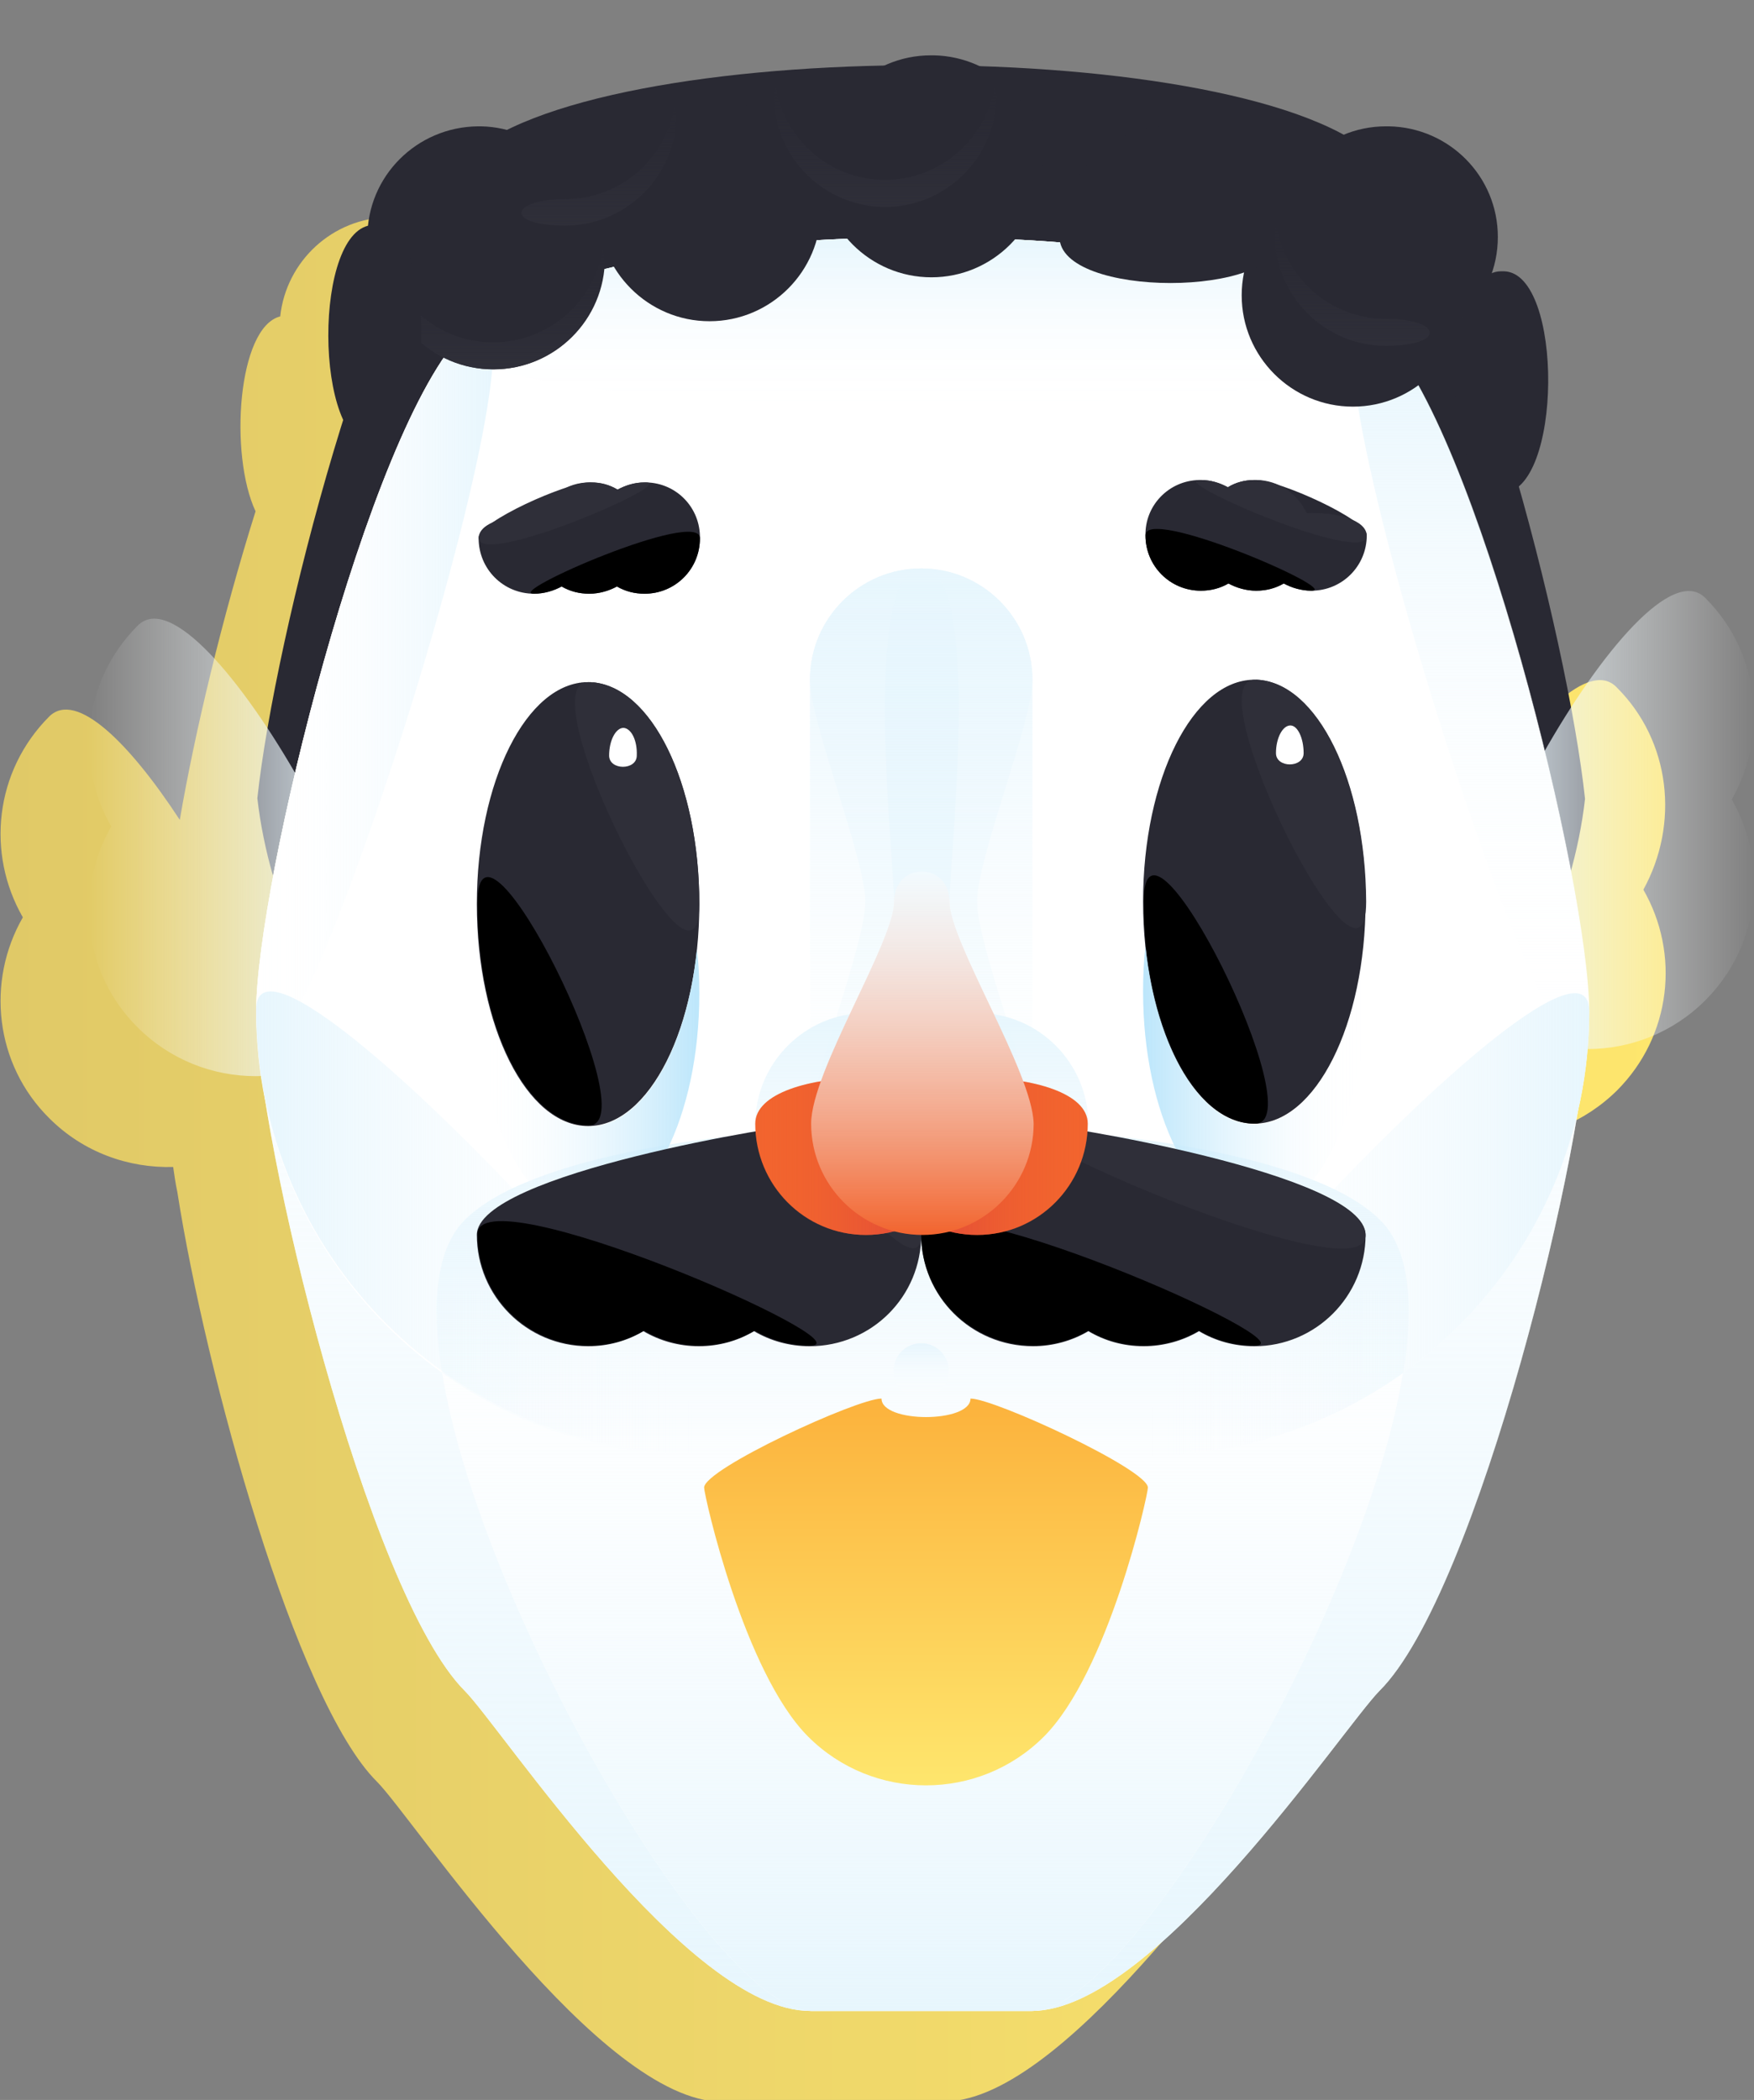 <?xml version="1.0" encoding="utf-8"?>
<!-- Generator: Adobe Illustrator 19.0.0, SVG Export Plug-In . SVG Version: 6.00 Build 0)  -->
<svg version="1.1" id="Layer_1" xmlns="http://www.w3.org/2000/svg" xmlns:xlink="http://www.w3.org/1999/xlink" x="0px" y="0px"
	 viewBox="0 0 291.7 349.1" style="enable-background:new 0 0 291.7 349.1;" xml:space="preserve">
<rect x="0" y="0" width="291.7" height="349.1" fill="#808080" stroke="none"/>
<style type="text/css">
	.st0{fill:url(#XMLID_15_);}
	.st1{fill:#292933;}
	.st2{fill:url(#XMLID_16_);}
	.st3{fill:url(#XMLID_17_);}
	.st4{fill:#FFFFFF;}
	.st5{fill:url(#XMLID_18_);}
	.st6{fill:url(#XMLID_19_);}
	.st7{fill:url(#XMLID_20_);}
	.st8{fill:url(#XMLID_21_);}
	.st9{fill:url(#XMLID_22_);}
	.st10{fill:url(#XMLID_23_);}
	.st11{fill:url(#XMLID_24_);}
	.st12{fill:url(#XMLID_25_);}
	.st13{fill:url(#XMLID_26_);}
	.st14{fill:url(#XMLID_27_);}
	.st15{fill:url(#XMLID_28_);}
	.st16{fill:url(#XMLID_29_);}
	.st17{fill:#2F2F39;}
	.st18{fill:url(#XMLID_30_);}
	.st19{fill:#BCE6FB;}
	.st20{fill:url(#XMLID_31_);}
	.st21{fill:url(#XMLID_32_);}
	.st22{fill:url(#XMLID_33_);}
	.st23{fill:url(#XMLID_34_);}
	.st24{fill:url(#XMLID_35_);}
	.st25{fill:url(#XMLID_36_);}
	.st26{fill:url(#XMLID_37_);}
	.st27{fill:url(#XMLID_38_);}
	.st28{fill:#F2642E;}
	.st29{fill:url(#XMLID_39_);}
	.st30{fill:url(#XMLID_40_);}
	.st31{fill:url(#XMLID_41_);}
	.st32{fill:url(#XMLID_42_);}
</style>
<linearGradient id="XMLID_15_" gradientUnits="userSpaceOnUse" x1="276.925" y1="186.51" x2="-8.114668e-05" y2="186.51">
	<stop  offset="0" style="stop-color:#FEE66D"/>
	<stop  offset="1" style="stop-color:#E0C967"/>
</linearGradient>
<path id="XMLID_4867_" class="st0" d="M268.8,114.2c-4.5-4.5-13.8,4.9-22.3,18.2c-2-10.9-5.1-23.9-8.7-36.7
	c7.2-6.2,6.5-35.6-2.5-35.8c-0.2,0-0.4,0-0.5,0c-0.6,0-1.1,0.1-1.6,0.4c0.7-1.9,1-3.9,1-6c0-10.1-8.1-18.2-18.1-18.4
	c-0.2,0-0.4,0-0.5,0c-2.4,0-4.8,0.5-6.9,1.4c-12.4-6.8-35.9-10.6-60.6-11.3c-2.3-1.1-4.9-1.8-7.6-1.8c-0.2,0-0.4,0-0.5,0
	c-2.8,0-5.4,0.7-7.7,1.8c-25.1,0.5-49.3,4.1-62.6,10.7c-1.4-0.4-2.9-0.6-4.4-0.6c-0.2,0-0.4,0-0.5,0c-9.5,0.1-17.2,7.3-18.2,16.5
	c-7.1,1.8-8.5,23-4.1,32.4c-5.5,17.5-10.1,36.7-12.6,51.3c-8.3-12.7-17.2-21.6-21.7-17.2c-9.1,9.1-10.5,22.8-4.4,33.4
	c-6.1,10.6-4.7,24.4,4.4,33.4c5.7,5.7,13.2,8.3,20.6,8.1c0.2,1.4,0.4,2.8,0.7,4.2c4.7,30.1,19.7,84.6,33.2,98c6,6,37,53.2,57.4,53.2
	c0.1,0,0.1,0,0.2,0c7,0,30.1,0,36.7,0c0.1,0,0.1,0,0.2,0c0.3,0,0.7,0,1-0.1c20.4-1.7,50.6-47.1,56.6-53.1
	c13.4-13.4,28.4-67.9,33.2-98.1c0.6-2.8,1-5.8,1.2-8.7c7.1,0,14.2-2.7,19.7-8.1c9.1-9.1,10.5-22.8,4.4-33.4
	C279.3,137,277.9,123.2,268.8,114.2z"/>
<path id="XMLID_4866_" class="st1" d="M77.1,56.1c20.9-20.9,131.3-20.9,152.2,0c12.3,12.3,25.8,58.6,31.7,89.6
	c1.2-4.2,2.1-8.5,2.6-12.9c-2.9-27.1-19.5-91.4-34.3-106.2C208.4,5.6,98,5.6,77.1,26.5c-14.8,14.8-31.4,79.1-34.3,106.2
	c0.5,4.4,1.4,8.7,2.6,12.9C51.3,114.7,64.9,68.3,77.1,56.1z"/>
<linearGradient id="XMLID_16_" gradientUnits="userSpaceOnUse" x1="291.698" y1="136.319" x2="243.034" y2="136.319">
	<stop  offset="0" style="stop-color:#FFFFFF;stop-opacity:0"/>
	<stop  offset="1" style="stop-color:#E7F6FD"/>
</linearGradient>
<path id="XMLID_4865_" class="st2" d="M283.6,99.4c-10.8-10.8-48.2,57.8-39.2,66.9c10.8,10.8,28.4,10.8,39.2,0
	c9.1-9.1,10.5-22.8,4.4-33.4C294.1,122.2,292.7,108.5,283.6,99.4z"/>
<linearGradient id="XMLID_17_" gradientUnits="userSpaceOnUse" x1="14.773" y1="140.935" x2="63.437" y2="140.935">
	<stop  offset="0" style="stop-color:#FFFFFF;stop-opacity:0"/>
	<stop  offset="1" style="stop-color:#E7F6FD"/>
</linearGradient>
<path id="XMLID_4864_" class="st3" d="M22.9,104c-9.1,9.1-10.5,22.8-4.4,33.4c-6.1,10.6-4.7,24.4,4.4,33.4
	c10.8,10.8,28.4,10.8,39.2,0C71.1,161.8,33.7,93.2,22.9,104z"/>
<path id="XMLID_4863_" class="st4" d="M264.2,168.1c0-20.8-18.5-96.8-34.7-113c-20.9-20.9-131.3-20.9-152.2,0
	c-16.2,16.2-34.7,92.2-34.7,113s18.5,96.8,34.7,113c6,6,37,53.2,57.4,53.2c6.7,0,30.2,0,36.9,0c20.4,0,51.7-47,57.8-53.2
	C245.7,264.9,264.2,189,264.2,168.1z"/>
<linearGradient id="XMLID_18_" gradientUnits="userSpaceOnUse" x1="153.443" y1="39.43" x2="153.443" y2="334.311">
	<stop  offset="0" style="stop-color:#FFFFFF;stop-opacity:0"/>
	<stop  offset="1" style="stop-color:#E7F6FD"/>
</linearGradient>
<path id="XMLID_4862_" class="st5" d="M264.2,168.1c0-20.8-18.5-96.8-34.7-113c-20.9-20.9-131.3-20.9-152.2,0
	c-16.2,16.2-34.7,92.2-34.7,113s18.5,96.8,34.7,113c6,6,37,53.2,57.4,53.2c6.7,0,30.2,0,36.9,0c20.4,0,51.7-47,57.8-53.2
	C245.8,264.9,264.2,189,264.2,168.1z"/>
<g id="XMLID_4854_">
	<path id="XMLID_4861_" class="st4" d="M229.5,55.1c-20.9-20.9-131.3-20.9-152.2,0c-16.2,16.2-34.7,92.2-34.7,113
		c0,40.8,33.1,73.9,73.9,73.9c13.5,0,60.4,0,73.9,0c40.8,0,73.9-33.1,73.9-73.9C264.2,147.3,245.7,71.3,229.5,55.1z"/>
	<path id="XMLID_4860_" class="st4" d="M229.5,202.8c-20.9-20.9-131.3-20.9-152.2,0c-21.6,21.6,37.2,131.5,57.6,131.5
		c6.7,0,30.2,0,36.9,0C192.3,334.3,251.2,224.5,229.5,202.8z"/>
	<linearGradient id="XMLID_19_" gradientUnits="userSpaceOnUse" x1="153.437" y1="187.144" x2="153.437" y2="334.311">
		<stop  offset="0" style="stop-color:#FFFFFF;stop-opacity:0"/>
		<stop  offset="1" style="stop-color:#E7F6FD"/>
	</linearGradient>
	<path id="XMLID_4859_" class="st6" d="M229.5,202.8c-20.9-20.9-131.3-20.9-152.2,0c-21.6,21.6,37.2,131.5,57.6,131.5
		c6.7,0,30.2,0,36.9,0C192.3,334.3,251.2,224.5,229.5,202.8z"/>
	<linearGradient id="XMLID_20_" gradientUnits="userSpaceOnUse" x1="244.63" y1="174.329" x2="244.63" y2="53.362">
		<stop  offset="0" style="stop-color:#FFFFFF;stop-opacity:0"/>
		<stop  offset="1" style="stop-color:#E7F6FD"/>
	</linearGradient>
	<path id="XMLID_4858_" class="st7" d="M229.6,55.1c-20.9-20.9,34.7,153.8,34.7,113C264.3,147.3,245.8,71.3,229.6,55.1z"/>
	<linearGradient id="XMLID_21_" gradientUnits="userSpaceOnUse" x1="42.652" y1="113.846" x2="82.04" y2="113.846">
		<stop  offset="0" style="stop-color:#FFFFFF;stop-opacity:0"/>
		<stop  offset="1" style="stop-color:#E7F6FD"/>
	</linearGradient>
	<path id="XMLID_4857_" class="st8" d="M77.3,55.1c-16.2,16.2-34.7,92.2-34.7,113C42.7,208.9,98.2,34.2,77.3,55.1z"/>
	<linearGradient id="XMLID_22_" gradientUnits="userSpaceOnUse" x1="188.956" y1="203.584" x2="264.224" y2="203.584">
		<stop  offset="0" style="stop-color:#FFFFFF;stop-opacity:0"/>
		<stop  offset="1" style="stop-color:#E7F6FD"/>
	</linearGradient>
	<path id="XMLID_4856_" class="st9" d="M190.4,242c40.8,0,73.9-33.1,73.9-73.9C264.2,147.3,176.9,242,190.4,242z"/>
	<linearGradient id="XMLID_23_" gradientUnits="userSpaceOnUse" x1="117.919" y1="203.298" x2="42.652" y2="203.298">
		<stop  offset="0" style="stop-color:#FFFFFF;stop-opacity:0"/>
		<stop  offset="1" style="stop-color:#E7F6FD"/>
	</linearGradient>
	<path id="XMLID_4855_" class="st10" d="M116.5,241.7c-40.8,0-73.9-33.1-73.9-73.9C42.7,147,130,241.7,116.5,241.7z"/>
</g>
<linearGradient id="XMLID_24_" gradientUnits="userSpaceOnUse" x1="153.443" y1="241.989" x2="153.443" y2="187.144">
	<stop  offset="0" style="stop-color:#E7F6FD;stop-opacity:0"/>
	<stop  offset="1" style="stop-color:#E7F6FD"/>
</linearGradient>
<path id="XMLID_4853_" class="st11" d="M229.5,202.8c-20.9-20.9-131.3-20.9-152.2,0c-4.8,4.8-5.6,14-3.8,25.4
	c12.1,8.7,26.9,13.8,43,13.8c13.5,0,60.4,0,73.9,0c16,0,30.8-5.1,43-13.8C235.2,216.8,234.4,207.6,229.5,202.8z"/>
<linearGradient id="XMLID_25_" gradientUnits="userSpaceOnUse" x1="153.236" y1="205.334" x2="153.236" y2="94.549">
	<stop  offset="0" style="stop-color:#E7F6FD;stop-opacity:0"/>
	<stop  offset="1" style="stop-color:#E7F6FD"/>
</linearGradient>
<path id="XMLID_4852_" class="st12" d="M162.5,149.9c0-7.3,9.2-29.8,9.2-36.9c0-10.2-8.3-18.5-18.5-18.5l0,0l0,0h0
	c-10.2,0-18.5,8.3-18.5,18.5c0,7.1,9.2,29.7,9.2,36.9c0,7.3-9.2,29.8-9.2,36.9c0,10.2,8.3,18.5,18.5,18.5h0l0,0l0,0
	c10.2,0,18.5-8.3,18.5-18.5C171.7,179.8,162.5,157.2,162.5,149.9z"/>
<path id="XMLID_4851_" class="st1" d="M208.8,113C208.8,113,208.8,113,208.8,113c0,0,0.1,0,0.2,0C209,113,208.9,113,208.8,113z"/>
<path id="XMLID_4850_" class="st1" d="M98,113.4C98,113.4,98,113.4,98,113.4c0,0,0.1,0,0.2,0C98.2,113.4,98.1,113.4,98,113.4z"/>
<linearGradient id="XMLID_26_" gradientUnits="userSpaceOnUse" x1="153.234" y1="270.361" x2="153.234" y2="247.204">
	<stop  offset="0" style="stop-color:#FFFFFF;stop-opacity:0"/>
	<stop  offset="1" style="stop-color:#E7F6FD"/>
</linearGradient>
<path id="XMLID_4849_" class="st13" d="M157.9,247.3c0,2.5-2.1,4.6-4.6,4.6s-4.6-2.1-4.6-4.6c0-1-23.1,8.7-23.1,13.8
	c0,5.1,4.1,9.2,9.2,9.2c5.1,0,13.4,0,18.5,0c5.1,0,13.4,0,18.5,0c5.1,0,9.2-4.1,9.2-9.2C180.9,256,157.9,246.2,157.9,247.3z"/>
<linearGradient id="XMLID_27_" gradientUnits="userSpaceOnUse" x1="153.235" y1="232.511" x2="153.235" y2="223.279">
	<stop  offset="0" style="stop-color:#FFFFFF;stop-opacity:0"/>
	<stop  offset="1" style="stop-color:#E7F6FD"/>
</linearGradient>
<circle id="XMLID_4848_" class="st14" cx="153.2" cy="227.9" r="4.6"/>
<linearGradient id="XMLID_28_" gradientUnits="userSpaceOnUse" x1="153.234" y1="296.434" x2="153.234" y2="270.322">
	<stop  offset="0" style="stop-color:#FFFFFF;stop-opacity:0"/>
	<stop  offset="1" style="stop-color:#E7F6FD"/>
</linearGradient>
<path id="XMLID_4847_" class="st15" d="M134.8,278c0-10.2,36.9-10.2,36.9,0c0,10.2-8.3,18.5-18.5,18.5
	C143,296.4,134.8,288.2,134.8,278z"/>
<linearGradient id="XMLID_29_" gradientUnits="userSpaceOnUse" x1="153.236" y1="205.334" x2="153.236" y2="94.549">
	<stop  offset="0" style="stop-color:#FFFFFF;stop-opacity:0"/>
	<stop  offset="1" style="stop-color:#E7F6FD"/>
</linearGradient>
<path id="XMLID_4846_" class="st16" d="M171.7,113c0-10.2-8.3-18.5-18.5-18.5s-18.5,8.3-18.5,18.5c0,8.7,0,65.2,0,73.9
	c0,10.2,8.3,18.5,18.5,18.5s18.5-8.3,18.5-18.5C171.7,178.2,171.7,121.7,171.7,113z"/>
<g id="XMLID_4842_">
	<path id="XMLID_4845_" class="st1" d="M107.5,80.2c-0.1,0-0.2,0-0.3,0c-1.7,0-3.2,0.5-4.5,1.2c-1.3-0.8-2.8-1.2-4.4-1.2
		c-0.1,0-0.2,0-0.3,0c-3.7,0-6.9,2.3-8.4,5.5c-4.9-0.2-10,1.1-10,3.8c0,5.1,4.1,9.2,9.2,9.2c1.7,0,3.3-0.5,4.6-1.2
		c1.4,0.8,2.9,1.2,4.6,1.2c1.7,0,3.3-0.5,4.6-1.2c1.4,0.8,2.9,1.2,4.6,1.2c5.1,0,9.2-4.1,9.2-9.2C116.5,84.4,112.5,80.3,107.5,80.2z
		"/>
	<path id="XMLID_4844_" d="M88.8,98.7c1.7,0,3.3-0.5,4.6-1.2c1.4,0.8,2.9,1.2,4.6,1.2c1.7,0,3.3-0.5,4.6-1.2
		c1.4,0.8,2.9,1.2,4.6,1.2c5.1,0,9.2-4.1,9.2-9.2C116.5,84.4,83.7,98.7,88.8,98.7z"/>
	<path id="XMLID_4843_" class="st17" d="M107.5,80.2c-0.1,0-0.2,0-0.3,0c-1.7,0-3.2,0.5-4.5,1.2c-1.3-0.8-2.8-1.2-4.4-1.2
		c-0.1,0-0.2,0-0.3,0c-3.7,0-18.4,6.5-18.4,9.2C79.6,94.5,112.5,80.3,107.5,80.2z"/>
</g>
<g id="XMLID_4838_">
	<path id="XMLID_4841_" class="st1" d="M199.4,79.8c0.1,0,0.2,0,0.3,0c1.7,0,3.2,0.5,4.5,1.2c1.3-0.8,2.8-1.2,4.4-1.2
		c0.1,0,0.2,0,0.3,0c3.7,0,18.4,6.5,18.4,9.2c0,5.1-4.1,9.2-9.2,9.2c-1.7,0-3.3-0.5-4.6-1.2c-1.4,0.8-2.9,1.2-4.6,1.2
		c-1.7,0-3.3-0.5-4.6-1.2c-1.4,0.8-2.9,1.2-4.6,1.2c-5.1,0-9.2-4.1-9.2-9.2C190.4,84,194.4,79.9,199.4,79.8z"/>
	<path id="XMLID_4840_" d="M218.1,98.2c-1.7,0-3.3-0.5-4.6-1.2c-1.4,0.8-2.9,1.2-4.6,1.2c-1.7,0-3.3-0.5-4.6-1.2
		c-1.4,0.8-2.9,1.2-4.6,1.2c-5.1,0-9.2-4.1-9.2-9.2C190.4,84,223.2,98.2,218.1,98.2z"/>
	<path id="XMLID_4839_" class="st17" d="M199.4,79.8c0.1,0,0.2,0,0.3,0c1.7,0,3.2,0.5,4.5,1.2c1.3-0.8,2.8-1.2,4.4-1.2
		c0.1,0,0.2,0,0.3,0c3.7,0,6.9,2.3,8.4,5.5c4.9-0.2,10,1.1,10,3.8C227.3,94.1,194.4,79.9,199.4,79.8z"/>
</g>
<g id="XMLID_4836_">
	<linearGradient id="XMLID_30_" gradientUnits="userSpaceOnUse" x1="153.437" y1="67.277" x2="153.437" y2="39.444">
		<stop  offset="0" style="stop-color:#FFFFFF;stop-opacity:0"/>
		<stop  offset="1" style="stop-color:#E7F6FD"/>
	</linearGradient>
	<path id="XMLID_4837_" class="st18" d="M229.5,55.1c-20.9-20.9-131.3-20.9-152.2,0c-3.1,3.1,1.2,5.7,10.2,7.6
		c28.4,6.1,102.9,6.1,131.5,0.1C228.2,60.8,232.7,58.3,229.5,55.1z"/>
</g>
<path id="XMLID_4835_" class="st1" d="M63.6,42.9c0,10.2,8.3,18.5,18.5,18.5c10.2,0,18.5-8.3,18.5-18.5c0-10.1-8.1-18.2-18.1-18.4
	c-0.2,0-0.4,0-0.5,0C71.8,24.5,63.6,32.7,63.6,42.9z"/>
<path id="XMLID_4834_" class="st1" d="M99.5,34.9c0,10.2,8.3,18.5,18.5,18.5c10.2,0,18.5-8.3,18.5-18.5c0-10.1-8.1-18.2-18.1-18.4
	c-0.2,0-0.4,0-0.5,0C107.6,16.5,99.5,24.7,99.5,34.9z"/>
<path id="XMLID_4833_" class="st1" d="M206.5,49.1c0,10.2,8.3,18.5,18.5,18.5c10.2,0,18.5-8.3,18.5-18.5c0-10.1-8.1-18.2-18.1-18.4
	c-0.2,0-0.4,0-0.5,0C214.7,30.7,206.5,38.9,206.5,49.1z"/>
<path id="XMLID_4832_" class="st1" d="M176.2,39.4c0,10.2,36.9,10.2,36.9,0c0-10.1-8.1-18.2-18.1-18.4c-0.2,0-0.4,0-0.5,0
	C184.4,21.1,176.2,29.3,176.2,39.4z"/>
<path id="XMLID_4831_" class="st1" d="M136.4,27.6c0,10.2,8.3,18.5,18.5,18.5c10.2,0,18.5-8.3,18.5-18.5c0-10.1-8.1-18.2-18.1-18.4
	c-0.2,0-0.4,0-0.5,0C144.6,9.2,136.4,17.5,136.4,27.6z"/>
<path id="XMLID_4830_" class="st1" d="M61.1,39.4c0,10.2,8.3,18.5,18.5,18.5c10.2,0,18.5-8.3,18.5-18.5C98,29.4,90,21.2,80,21
	c-0.2,0-0.4,0-0.5,0C69.3,21.1,61.1,29.3,61.1,39.4z"/>
<path id="XMLID_4829_" class="st1" d="M212.1,39.4c0,10.2,8.3,18.5,18.5,18.5c10.2,0,18.5-8.3,18.5-18.5c0-10.1-8.1-18.2-18.1-18.4
	c-0.2,0-0.4,0-0.5,0C220.3,21,212.1,29.3,212.1,39.4z"/>
<path id="XMLID_4828_" class="st1" d="M249.7,82c10.2,0,10.4-36.7,0.4-36.9c-0.2,0-0.4,0-0.5,0C239.5,45.2,239.5,82,249.7,82z"/>
<path id="XMLID_4827_" class="st19" d="M228.7,0"/>
<g id="XMLID_4825_">
	<linearGradient id="XMLID_31_" gradientUnits="userSpaceOnUse" x1="99.577" y1="11.518" x2="99.577" y2="37.552">
		<stop  offset="0" style="stop-color:#292933;stop-opacity:0"/>
		<stop  offset="1" style="stop-color:#2F2F39"/>
	</linearGradient>
	<path id="XMLID_4826_" class="st20" d="M94,33.1c-9.2,0-10.2,4.4,0,4.4c10.2,0,18.5-8.3,18.5-18.5c0-0.5-0.1-0.9-0.3-1.4
		C110.7,26.5,103.1,33.1,94,33.1z"/>
</g>
<g id="XMLID_4823_">
	<linearGradient id="XMLID_32_" gradientUnits="userSpaceOnUse" x1="147.157" y1="8.275" x2="147.157" y2="34.319">
		<stop  offset="0" style="stop-color:#292933;stop-opacity:0"/>
		<stop  offset="1" style="stop-color:#2F2F39"/>
	</linearGradient>
	<path id="XMLID_4824_" class="st21" d="M147.2,29.9c-9.2,0-16.7-6.7-18.2-15.4c-0.2,0.4-0.3,0.9-0.3,1.4c0,10.2,8.3,18.5,18.5,18.5
		c10.2,0,18.5-8.3,18.5-18.5c0-0.5-0.1-0.9-0.3-1.4C163.9,23.2,156.3,29.9,147.2,29.9z"/>
</g>
<g id="XMLID_4821_">
	<linearGradient id="XMLID_33_" gradientUnits="userSpaceOnUse" x1="82.04" y1="35.272" x2="82.04" y2="61.316">
		<stop  offset="0" style="stop-color:#292933;stop-opacity:0"/>
		<stop  offset="1" style="stop-color:#2F2F39"/>
	</linearGradient>
	<path id="XMLID_4822_" class="st22" d="M82,56.9c-9.2,0-16.7-6.7-18.2-15.4c-0.2,0.4-0.3,0.9-0.3,1.4c0,10.2,8.3,18.5,18.5,18.5
		c10.2,0,18.5-8.3,18.5-18.5c0-0.5-0.1-0.9-0.3-1.4C98.8,50.2,91.2,56.9,82,56.9z"/>
</g>
<g id="XMLID_4819_">
	<linearGradient id="XMLID_34_" gradientUnits="userSpaceOnUse" x1="224.94" y1="31.358" x2="224.94" y2="57.402">
		<stop  offset="0" style="stop-color:#292933;stop-opacity:0"/>
		<stop  offset="1" style="stop-color:#2F2F39"/>
	</linearGradient>
	<path id="XMLID_4820_" class="st23" d="M230.5,53c-9.2,0-16.7-6.7-18.2-15.4c-0.2,0.4-0.3,0.9-0.3,1.4c0,10.2,8.3,18.5,18.5,18.5
		C240.7,57.4,239.7,53,230.5,53z"/>
</g>
<linearGradient id="XMLID_35_" gradientUnits="userSpaceOnUse" x1="154.001" y1="296.819" x2="154.001" y2="232.511">
	<stop  offset="0" style="stop-color:#FEE66D"/>
	<stop  offset="1" style="stop-color:#FCB23C"/>
</linearGradient>
<path id="XMLID_4818_" class="st24" d="M190.9,247.3c0-3-25.5-14.8-29.5-14.8c0,4.1-14.8,4.1-14.8,0c-4.1,0-29.5,11.7-29.5,14.8
	c0,1.3,6.6,30.7,17.3,41.4c10.8,10.8,28.4,10.8,39.2,0C184.3,278,190.9,248.6,190.9,247.3z"/>
<path id="XMLID_4817_" class="st1" d="M62.3,74.3c10.2,0,10.4-36.7,0.4-36.9c-0.2,0-0.4,0-0.5,0C52,37.4,52.1,74.3,62.3,74.3z"/>
<g id="XMLID_4785_">
	<path id="XMLID_4814_" class="st1" d="M98.2,113.4c0.2,0,0.4,0.1,0.7,0.1C98.7,113.5,98.5,113.5,98.2,113.4c-0.1,0-5.3,0.1-0.3,0
		c0,0-0.1,0-0.1,0c-10.2,0-18.5,16.5-18.5,36.9s8.3,36.9,18.5,36.9c10.2,0,18.5-16.5,18.5-36.9C116.3,130.2,108.3,113.9,98.2,113.4z
		 M100.1,113.9c-0.1,0-0.2-0.1-0.3-0.1C99.9,113.8,100,113.8,100.1,113.9z"/>
	<path id="XMLID_4811_" d="M79.4,150.2c0,20.4,8.3,36.9,18.5,36.9C108,187.1,79.4,129.8,79.4,150.2z M99.8,113.6"/>
	<path id="XMLID_4808_" class="st17" d="M98.2,113.4c0.2,0,0.4,0.1,0.7,0.1C98.7,113.5,98.5,113.5,98.2,113.4c-0.1,0-5.3,0.1-0.3,0
		c0,0-0.1,0-0.1,0c-10.2,0,18.5,57.3,18.5,36.9C116.3,130.2,108.3,113.9,98.2,113.4z M100.1,113.9c-0.1,0-0.2-0.1-0.3-0.1
		C99.9,113.8,100,113.8,100.1,113.9z"/>
	<path id="XMLID_4805_" class="st1" d="M209,113c0.2,0,0.4,0.1,0.7,0.1C209.5,113.1,209.3,113,209,113c-0.1,0-0.2,0-0.3,0
		c-5.1,0.1-5.1,0.1,0,0c0,0-0.1,0-0.1,0c-10.2,0-18.5,16.5-18.5,36.9s8.3,36.9,18.5,36.9c10.2,0,18.5-16.5,18.5-36.9
		C227.1,129.8,219,113.5,209,113z M210.9,113.5c-0.1,0-0.2-0.1-0.3-0.1C210.7,113.4,210.8,113.4,210.9,113.5z"/>
	<path id="XMLID_4802_" d="M190.2,149.9c0,20.4,8.3,36.9,18.5,36.9C218.8,186.9,190.2,129.5,190.2,149.9z M210.6,113.4"/>
	<path id="XMLID_4799_" class="st17" d="M209.1,113c0.2,0,0.4,0.1,0.7,0.1C209.5,113.1,209.3,113,209.1,113c-0.1,0-5.3,0.1-0.3,0
		c0,0-0.1,0-0.1,0c-10.2,0,18.5,57.3,18.5,36.9C227.1,129.8,219.1,113.5,209.1,113z M210.9,113.5c-0.1,0-0.2-0.1-0.3-0.1
		C210.7,113.4,210.8,113.4,210.9,113.5z"/>
	<g id="XMLID_4793_">
		<linearGradient id="XMLID_36_" gradientUnits="userSpaceOnUse" x1="79.378" y1="179.963" x2="116.307" y2="179.963">
			<stop  offset="0" style="stop-color:#FFFFFF;stop-opacity:0"/>
			<stop  offset="1" style="stop-color:#BCE6FB"/>
		</linearGradient>
		<path id="XMLID_4798_" class="st25" d="M97.8,187.3c-8.9,0-16.4-12.7-18.1-29.5c-0.2,2.4-0.4,4.9-0.4,7.4
			c0,20.4,8.3,36.9,18.5,36.9c10.2,0,18.5-16.5,18.5-36.9c0-2.5-0.1-5-0.4-7.4C114.2,174.6,106.8,187.3,97.8,187.3z"/>
		<path id="XMLID_4797_" class="st1" d="M97.8,113.4c-0.1,0-0.2,0-0.2,0c0.1,0,0.2,0,0.4,0C97.9,113.4,97.9,113.4,97.8,113.4z"/>
		<path id="XMLID_4796_" class="st1" d="M97.3,113.5c0.1,0,0.2,0,0.3,0C94.5,113.5,96.1,113.5,97.3,113.5z"/>
		<path id="XMLID_4795_" class="st1" d="M97.8,128.3c-0.1,0-0.2,0-0.2,0c0.1,0,0.2,0,0.4,0C97.9,128.3,97.9,128.3,97.8,128.3z"/>
		<path id="XMLID_4794_" class="st1" d="M97.3,128.3c0.1,0,0.2,0,0.3,0C94.5,128.3,96.1,128.3,97.3,128.3z"/>
	</g>
	
		<linearGradient id="XMLID_37_" gradientUnits="userSpaceOnUse" x1="9728.037" y1="179.548" x2="9764.966" y2="179.548" gradientTransform="matrix(-1 0 0 1 9955.13 0)">
		<stop  offset="0" style="stop-color:#FFFFFF;stop-opacity:0"/>
		<stop  offset="1" style="stop-color:#BCE6FB"/>
	</linearGradient>
	<path id="XMLID_4792_" class="st26" d="M208.6,186.9c8.9,0,16.4-12.7,18.1-29.5c0.2,2.4,0.4,4.9,0.4,7.4c0,20.4-8.3,36.9-18.5,36.9
		c-10.2,0-18.5-16.5-18.5-36.9c0-2.5,0.1-5,0.4-7.4C192.3,174.2,199.7,186.9,208.6,186.9z"/>
	<path id="XMLID_4789_" class="st4" d="M214.6,120.6C214.6,120.6,214.6,120.6,214.6,120.6C214.6,120.6,214.6,120.6,214.6,120.6
		C214.6,120.6,214.6,120.6,214.6,120.6C213.9,120.6,213.9,120.6,214.6,120.6C214.5,120.6,214.5,120.6,214.6,120.6
		c-1.3,0-2.4,2.1-2.4,4.6c0,2.5,4.6,2.5,4.6,0C216.8,122.7,215.8,120.6,214.6,120.6z M214.8,120.6
		C214.8,120.6,214.8,120.6,214.8,120.6C214.8,120.6,214.8,120.6,214.8,120.6z"/>
	<path id="XMLID_4786_" class="st4" d="M103.7,121C103.8,121,103.8,121,103.7,121C103.8,121,103.8,121,103.7,121
		C103.7,121,103.7,121,103.7,121C103.1,121,103.1,121,103.7,121L103.7,121c-1.3,0-2.4,2.1-2.4,4.6c0,2.5,4.6,2.5,4.6,0
		C106,123.1,105,121.1,103.7,121z M104,121.1C104,121,104,121,104,121.1C104,121,104,121,104,121.1z"/>
</g>
<g id="XMLID_4768_">
	<linearGradient id="XMLID_38_" gradientUnits="userSpaceOnUse" x1="153.235" y1="205.334" x2="153.235" y2="168.406">
		<stop  offset="0" style="stop-color:#E7F6FD;stop-opacity:0"/>
		<stop  offset="1" style="stop-color:#E7F6FD"/>
	</linearGradient>
	<path id="XMLID_4784_" class="st27" d="M162.5,168.4c-3.4,0-6.5,0.9-9.2,2.5c-2.7-1.6-5.9-2.5-9.2-2.5c-10.2,0-18.5,8.3-18.5,18.5
		s8.3,18.5,18.5,18.5c3.4,0,6.5-0.9,9.2-2.5c2.7,1.6,5.9,2.5,9.2,2.5c10.2,0,18.5-8.3,18.5-18.5S172.7,168.4,162.5,168.4z"/>
	<g id="XMLID_4777_">
		<path id="XMLID_4783_" class="st1" d="M153.2,205.3c0-10.2-8.3-18.5-18.5-18.5c-3.4,0-55.4,8.3-55.4,18.5
			c0,10.2,8.3,18.5,18.5,18.5c3.4,0,6.5-0.9,9.2-2.5c2.7,1.6,5.9,2.5,9.2,2.5c3.4,0,6.5-0.9,9.2-2.5c2.7,1.6,5.9,2.5,9.2,2.5
			C145,223.8,153.2,215.5,153.2,205.3L153.2,205.3C153.2,205.3,153.2,205.3,153.2,205.3z"/>
		<path id="XMLID_4782_" class="st1" d="M153.2,205.3c0-10.2,8.3-18.5,18.5-18.5c3.4,0,55.4,8.3,55.4,18.5s-8.3,18.5-18.5,18.5
			c-3.4,0-6.5-0.9-9.2-2.5c-2.7,1.6-5.9,2.5-9.2,2.5c-3.4,0-6.5-0.9-9.2-2.5c-2.7,1.6-5.9,2.5-9.2,2.5
			C161.5,223.8,153.2,215.5,153.2,205.3L153.2,205.3C153.2,205.3,153.2,205.3,153.2,205.3z"/>
		<path id="XMLID_4781_" d="M79.4,205.2c0,10.2,8.3,18.5,18.5,18.5c3.4,0,6.5-0.9,9.2-2.5c2.7,1.6,5.9,2.5,9.2,2.5
			c3.4,0,6.5-0.9,9.2-2.5c2.7,1.6,5.9,2.5,9.2,2.5C145,223.6,79.4,195,79.4,205.2z"/>
		<path id="XMLID_4780_" d="M153.2,205.2c0-10.2,65.6,18.5,55.4,18.5c-3.4,0-6.5-0.9-9.2-2.5c-2.7,1.6-5.9,2.5-9.2,2.5
			c-3.4,0-6.5-0.9-9.2-2.5c-2.7,1.6-5.9,2.5-9.2,2.5C161.5,223.6,153.2,215.4,153.2,205.2L153.2,205.2
			C153.2,205.2,153.2,205.2,153.2,205.2z"/>
		<path id="XMLID_4779_" class="st17" d="M153.2,205.3c0-10.2-8.3-18.5-18.5-18.5C131.4,186.9,153.2,215.5,153.2,205.3L153.2,205.3
			C153.2,205.3,153.2,205.3,153.2,205.3z"/>
		<path id="XMLID_4778_" class="st17" d="M171.7,186.9c3.4,0,55.4,8.3,55.4,18.5C227.1,215.5,161.5,186.9,171.7,186.9z"/>
	</g>
	<g id="XMLID_4774_">
		<path id="XMLID_4776_" class="st28" d="M162.5,205.3c-10.2,0-18.5-8.3-18.5-18.5s36.9-10.2,36.9,0S172.7,205.3,162.5,205.3z"/>
		<linearGradient id="XMLID_39_" gradientUnits="userSpaceOnUse" x1="180.932" y1="192.278" x2="144.003" y2="192.278">
			<stop  offset="0" style="stop-color:#F2642E;stop-opacity:0"/>
			<stop  offset="1" style="stop-color:#D13141"/>
		</linearGradient>
		<path id="XMLID_4775_" class="st29" d="M162.5,205.3c-10.2,0-18.5-8.3-18.5-18.5c0-10.2,36.9-10.2,36.9,0
			C180.9,197.1,172.7,205.3,162.5,205.3z"/>
	</g>
	<g id="XMLID_4771_">
		<path id="XMLID_4773_" class="st28" d="M144,205.3c10.2,0,18.5-8.3,18.5-18.5s-36.9-10.2-36.9,0S133.8,205.3,144,205.3z"/>
		
			<linearGradient id="XMLID_40_" gradientUnits="userSpaceOnUse" x1="5554.679" y1="192.278" x2="5517.751" y2="192.278" gradientTransform="matrix(-1 0 0 1 5680.218 0)">
			<stop  offset="0" style="stop-color:#F2642E;stop-opacity:0"/>
			<stop  offset="1" style="stop-color:#D13141"/>
		</linearGradient>
		<path id="XMLID_4772_" class="st30" d="M144,205.3c10.2,0,18.5-8.3,18.5-18.5c0-10.2-36.9-10.2-36.9,0
			C125.5,197.1,133.8,205.3,144,205.3z"/>
	</g>
	<linearGradient id="XMLID_41_" gradientUnits="userSpaceOnUse" x1="153.236" y1="205.334" x2="153.236" y2="144.936">
		<stop  offset="0" style="stop-color:#F2642E"/>
		<stop  offset="1" style="stop-color:#FFFFFF"/>
	</linearGradient>
	<path id="XMLID_4770_" class="st31" d="M157.9,149.9c0-6.7-9.2-6.7-9.2,0c0,6.7-13.8,28.2-13.8,36.9c0,10.2,8.3,18.5,18.5,18.5
		s18.5-8.3,18.5-18.5C171.7,178.2,157.9,156.6,157.9,149.9z"/>
	<linearGradient id="XMLID_42_" gradientUnits="userSpaceOnUse" x1="153.235" y1="205.334" x2="153.235" y2="94.549">
		<stop  offset="0" style="stop-color:#E7F6FD;stop-opacity:0"/>
		<stop  offset="1" style="stop-color:#E7F6FD"/>
	</linearGradient>
	<path id="XMLID_4769_" class="st32" d="M157.9,149.9c0-6.7,5.6-55.4-4.6-55.4s-4.6,48.7-4.6,55.4c0,6.7-13.8,28.2-13.8,36.9
		c0,10.2,8.3,18.5,18.5,18.5s18.5-8.3,18.5-18.5C171.7,178.2,157.9,156.6,157.9,149.9z"/>
</g>
</svg>
